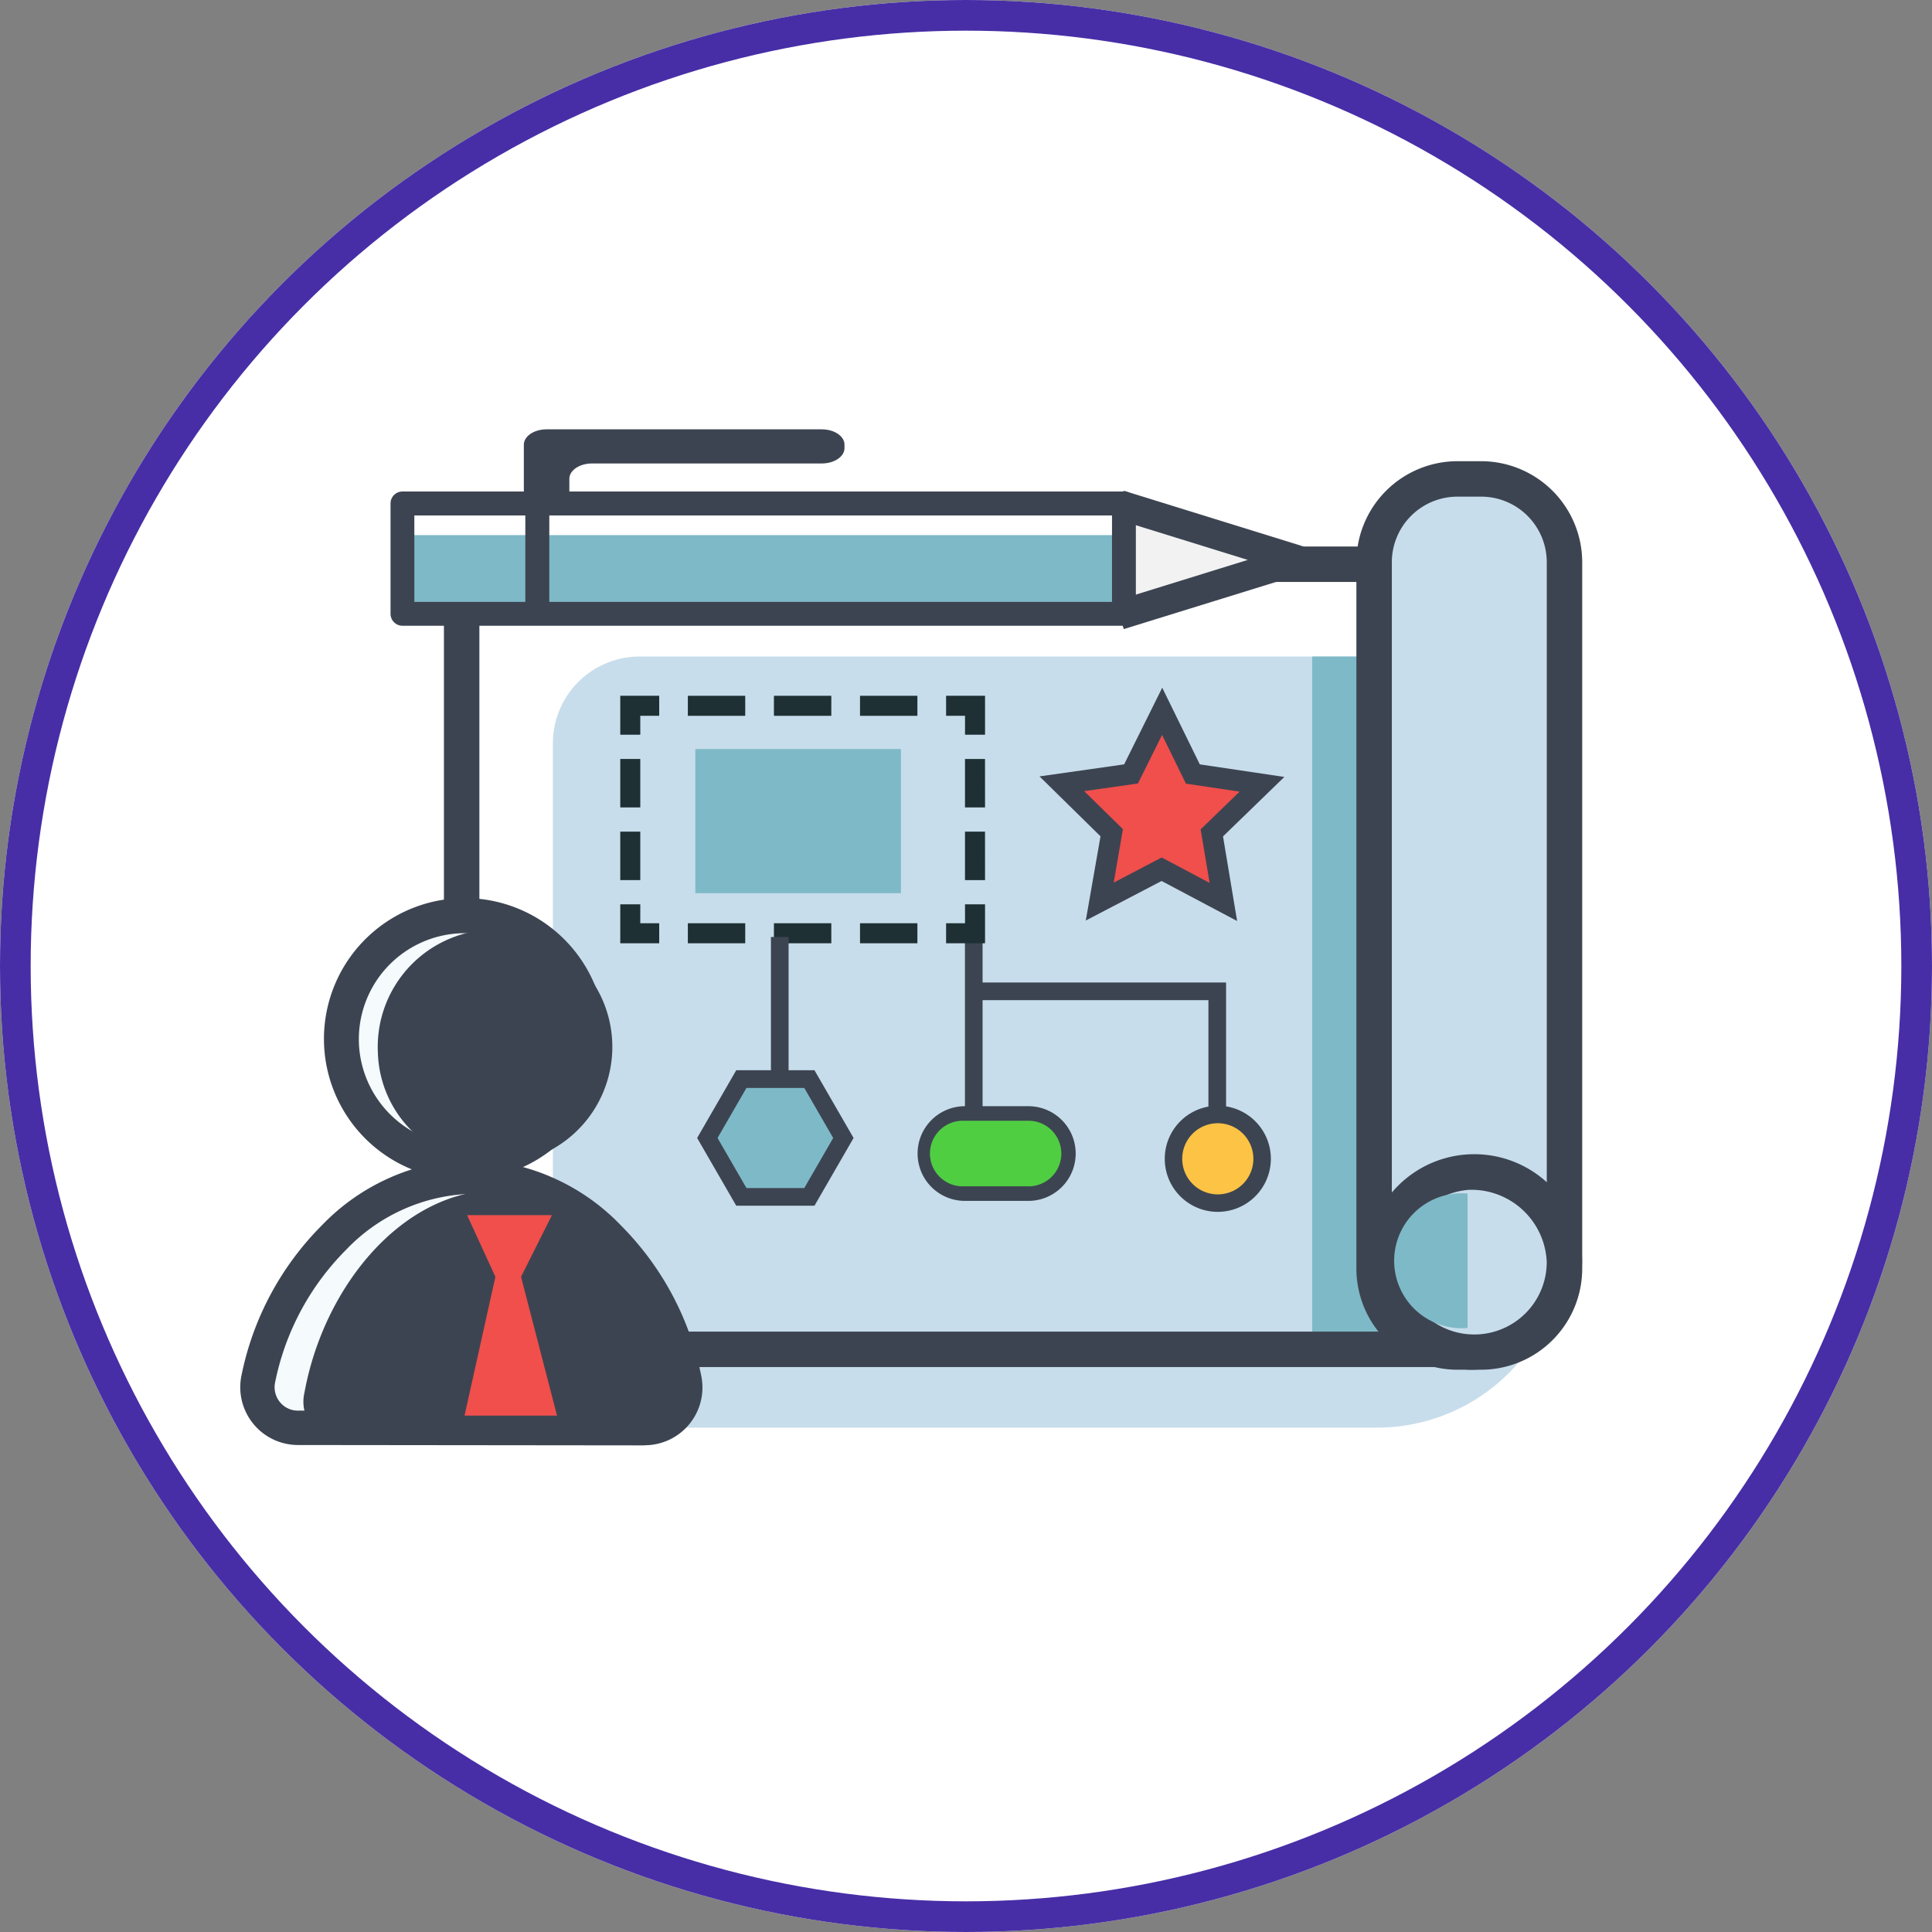 <svg xmlns="http://www.w3.org/2000/svg" xmlns:xlink="http://www.w3.org/1999/xlink" width="63" height="63" viewBox="0 0 63 63">
  <rect x="0" y="0" width="63" height="63" fill="#808080" stroke="none"/>
  <defs>
    <clipPath id="clip-path">
      <rect id="Rectángulo_3836" data-name="Rectángulo 3836" width="43.759" height="33.132" fill="none"/>
    </clipPath>
  </defs>
  <g id="Grupo_17477" data-name="Grupo 17477" transform="translate(-546 -6918)">
    <g id="Grupo_17462" data-name="Grupo 17462">
      <g id="Elipse_956" data-name="Elipse 956" transform="translate(546 6918)" fill="#fff" stroke="#472ea6" stroke-width="1">
        <circle cx="31.5" cy="31.5" r="31.5" stroke="none"/>
        <circle cx="31.5" cy="31.5" r="31" fill="none"/>
      </g>
      <g id="Grupo_12405" data-name="Grupo 12405" transform="translate(553.834 6932)">
        <g id="Grupo_12404" data-name="Grupo 12404" clip-path="url(#clip-path)">
          <path id="Trazado_36572" data-name="Trazado 36572" d="M143.224,109.694H119.175a2.829,2.829,0,0,1-2.829-2.829V87.378a2.829,2.829,0,0,1,2.829-2.829h27.289a2.829,2.829,0,0,1,2.829,2.829v16.245a6.07,6.07,0,0,1-6.071,6.07" transform="translate(-106.151 -77.14)" fill="#c7ddeb"/>
          <rect id="Rectángulo_3830" data-name="Rectángulo 3830" width="5.106" height="22.543" transform="translate(34.955 7.409)" fill="#7eb9c7"/>
          <path id="Trazado_36573" data-name="Trazado 36573" d="M109.826,70.366H75.791V43.609h34.035ZM76.947,69.21H108.67V44.765H76.947Z" transform="translate(-69.149 -39.788)" fill="#3d4451"/>
          <path id="Trazado_36574" data-name="Trazado 36574" d="M425.418,46.92h-.776a2.724,2.724,0,0,1-2.716-2.716V21.166a2.724,2.724,0,0,1,2.716-2.716h.776a2.724,2.724,0,0,1,2.716,2.716V44.2a2.724,2.724,0,0,1-2.716,2.716" transform="translate(-384.953 -16.833)" fill="#c7ddeb"/>
          <path id="Trazado_36575" data-name="Trazado 36575" d="M419.4,41.48h-.776a3.3,3.3,0,0,1-3.294-3.294V15.148a3.3,3.3,0,0,1,3.294-3.294h.776a3.3,3.3,0,0,1,3.294,3.294V38.186A3.3,3.3,0,0,1,419.4,41.48m-.776-28.47a2.14,2.14,0,0,0-2.138,2.138V38.186a2.14,2.14,0,0,0,2.138,2.137h.776a2.14,2.14,0,0,0,2.138-2.137V15.148A2.14,2.14,0,0,0,419.4,13.01Z" transform="translate(-378.934 -10.815)" fill="#3d4451"/>
          <path id="Trazado_36576" data-name="Trazado 36576" d="M427.689,279.335a3.132,3.132,0,1,1-3.125-2.933,3.034,3.034,0,0,1,3.125,2.933" transform="translate(-384.507 -252.181)" fill="#c7ddeb"/>
          <path id="Trazado_36577" data-name="Trazado 36577" d="M418.544,276.827a3.516,3.516,0,1,1,3.7-3.511,3.615,3.615,0,0,1-3.7,3.511m0-5.865a2.362,2.362,0,1,0,2.547,2.354,2.459,2.459,0,0,0-2.547-2.354" transform="translate(-378.488 -246.163)" fill="#3d4451"/>
          <path id="Trazado_36578" data-name="Trazado 36578" d="M432.042,284.343h-.032a2.2,2.2,0,1,0,0,4.388h.032Z" transform="translate(-392.02 -259.425)" fill="#7eb9c7"/>
          <path id="Trazado_36579" data-name="Trazado 36579" d="M41.546,189.128a4.02,4.02,0,1,0-3.8-3.807,4.02,4.02,0,0,0,3.8,3.807" transform="translate(-34.431 -165.225)" fill="#f5fafc"/>
          <path id="Trazado_36580" data-name="Trazado 36580" d="M19.022,286.324a1.324,1.324,0,0,0,1.3-1.585c-.693-3.488-3.536-6.61-6.943-6.614s-6.256,3.113-6.956,6.6a1.324,1.324,0,0,0,1.294,1.588Z" transform="translate(-5.834 -253.753)" fill="#f5fafc"/>
          <path id="Trazado_36581" data-name="Trazado 36581" d="M54.6,193.725a3.825,3.825,0,1,0-3.449-3.619,3.737,3.737,0,0,0,3.449,3.619" transform="translate(-46.663 -169.781)" fill="#3d4451"/>
          <path id="Trazado_36582" data-name="Trazado 36582" d="M35.112,291.318a1.294,1.294,0,0,0,1.177-1.585c-.628-3.488-3.206-6.61-6.3-6.613s-5.674,3.114-6.309,6.6a1.294,1.294,0,0,0,1.173,1.588Z" transform="translate(-21.586 -258.309)" fill="#3d4451"/>
          <path id="Trazado_36583" data-name="Trazado 36583" d="M36.355,184.255q-.116,0-.232-.006h0a4.546,4.546,0,1,1,.233.006m-.179-1.042a3.5,3.5,0,1,0-3.312-3.315,3.511,3.511,0,0,0,3.312,3.315Z" transform="translate(-29.034 -159.828)" fill="#3d4451"/>
          <path id="Trazado_36584" data-name="Trazado 36584" d="M13.625,281.444h0l-11.307-.012a1.842,1.842,0,0,1-1.8-2.209,9.578,9.578,0,0,1,2.606-4.875,6.945,6.945,0,0,1,4.852-2.141h.006a6.944,6.944,0,0,1,4.854,2.151,9.578,9.578,0,0,1,2.6,4.88,1.842,1.842,0,0,1-1.8,2.2m0-1.037h0a.8.8,0,0,0,.619-.292.808.808,0,0,0,.168-.673,8.529,8.529,0,0,0-2.311-4.347,5.918,5.918,0,0,0-4.124-1.849H7.973a5.918,5.918,0,0,0-4.122,1.841,8.531,8.531,0,0,0-2.32,4.342.809.809,0,0,0,.167.674.8.8,0,0,0,.619.294Z" transform="translate(-0.436 -248.354)" fill="#3d4451"/>
          <path id="Trazado_36585" data-name="Trazado 36585" d="M35.918,183.862q-.117,0-.235-.006h0a4.591,4.591,0,1,1,.235.006m-.177-1.125a3.459,3.459,0,1,0-3.272-3.276,3.469,3.469,0,0,0,3.272,3.276Z" transform="translate(-28.597 -159.394)" fill="#3d4451"/>
          <path id="Trazado_36586" data-name="Trazado 36586" d="M13.189,281.05h0L1.88,281.038A1.884,1.884,0,0,1,.038,278.78a9.619,9.619,0,0,1,2.618-4.9,6.986,6.986,0,0,1,4.881-2.153h.006a6.986,6.986,0,0,1,4.884,2.164,9.619,9.619,0,0,1,2.608,4.9,1.884,1.884,0,0,1-1.845,2.255m0-1.121h0a.756.756,0,0,0,.586-.277.766.766,0,0,0,.159-.639,8.485,8.485,0,0,0-2.3-4.326,5.876,5.876,0,0,0-4.094-1.837h0a5.877,5.877,0,0,0-4.092,1.829A8.488,8.488,0,0,0,1.136,279a.766.766,0,0,0,.158.639.756.756,0,0,0,.587.278Z" transform="translate(0 -247.918)" fill="#3d4451"/>
          <path id="Trazado_36587" data-name="Trazado 36587" d="M83.466,298.954l1.006-4.525-.922-2.011h2.765l-1.006,2.011,1.173,4.525Z" transform="translate(-76.152 -266.793)" fill="#f04f4c"/>
          <rect id="Rectángulo_3831" data-name="Rectángulo 3831" width="0.576" height="5.879" transform="translate(23.631 16.437)" fill="#3d4451"/>
          <path id="Trazado_36588" data-name="Trazado 36588" d="M282.83,210.47h-.576v-4.06H274.76v-.576h8.07Z" transform="translate(-250.683 -187.796)" fill="#3d4451"/>
          <path id="Trazado_36589" data-name="Trazado 36589" d="M347.218,256.4a1.445,1.445,0,1,1,1.445,1.445,1.445,1.445,0,0,1-1.445-1.445" transform="translate(-316.791 -232.612)" fill="#fdc345"/>
          <path id="Trazado_36590" data-name="Trazado 36590" d="M345.7,255.161a1.73,1.73,0,1,1,1.73-1.73,1.732,1.732,0,0,1-1.73,1.73m0-2.89a1.16,1.16,0,1,0,1.16,1.16,1.161,1.161,0,0,0-1.16-1.16" transform="translate(-313.823 -229.644)" fill="#3d4451"/>
          <path id="Trazado_36591" data-name="Trazado 36591" d="M177.2,241.778h-2.218l-1.109,1.921,1.109,1.921H177.2l1.109-1.921Z" transform="translate(-158.64 -220.591)" fill="#7eb9c7"/>
          <path id="Trazado_36592" data-name="Trazado 36592" d="M173.9,242.908h-2.551l-1.275-2.209,1.275-2.209H173.9l1.275,2.209Zm-2.218-.576h1.885l.943-1.633-.943-1.632h-1.885l-.943,1.632Z" transform="translate(-155.175 -217.591)" fill="#3d4451"/>
          <path id="Trazado_36593" data-name="Trazado 36593" d="M263.933,178.024h-1.27v-.653h.617v-.617h.653Z" transform="translate(-239.646 -161.265)" fill="#1e3033"/>
          <path id="Trazado_36594" data-name="Trazado 36594" d="M174.062,184.444h-1.871v-.653h1.871Zm-2.807,0h-1.871v-.653h1.871Zm-2.807,0h-1.871v-.653h1.871Z" transform="translate(-151.981 -167.685)" fill="#1e3033"/>
          <path id="Trazado_36595" data-name="Trazado 36595" d="M142.683,178.024h-1.27v-1.27h.653v.617h.617Z" transform="translate(-129.021 -161.265)" fill="#1e3033"/>
          <path id="Trazado_36596" data-name="Trazado 36596" d="M142.066,126.609h-.653v-1.58h.653Zm0-2.37h-.653v-1.58h.653Z" transform="translate(-129.021 -111.91)" fill="#1e3033"/>
          <path id="Trazado_36597" data-name="Trazado 36597" d="M142.066,100.423h-.653v-1.27h1.27v.653h-.617Z" transform="translate(-129.021 -90.465)" fill="#1e3033"/>
          <path id="Trazado_36598" data-name="Trazado 36598" d="M174.062,99.807h-1.871v-.653h1.871Zm-2.807,0h-1.871v-.653h1.871Zm-2.807,0h-1.871v-.653h1.871Z" transform="translate(-151.981 -90.465)" fill="#1e3033"/>
          <path id="Trazado_36599" data-name="Trazado 36599" d="M263.933,100.423h-.653v-.617h-.617v-.653h1.27Z" transform="translate(-239.646 -90.465)" fill="#1e3033"/>
          <path id="Trazado_36600" data-name="Trazado 36600" d="M270.354,126.609H269.7v-1.58h.653Zm0-2.37H269.7v-1.58h.653Z" transform="translate(-246.067 -111.91)" fill="#1e3033"/>
          <path id="Trazado_36601" data-name="Trazado 36601" d="M257.715,257.2h-2.146a1.306,1.306,0,1,1,0-2.612h2.146a1.306,1.306,0,1,1,0,2.612" transform="translate(-231.982 -232.279)" fill="#50ce42"/>
          <path id="Trazado_36602" data-name="Trazado 36602" d="M255.241,254.965H253.1a1.544,1.544,0,0,1,0-3.087h2.146a1.544,1.544,0,0,1,0,3.087m-2.146-2.612a1.069,1.069,0,1,0,0,2.137h2.146a1.069,1.069,0,0,0,0-2.137Z" transform="translate(-229.508 -229.806)" fill="#3d4451"/>
          <rect id="Rectángulo_3832" data-name="Rectángulo 3832" width="0.576" height="4.633" transform="translate(17.305 16.554)" fill="#3d4451"/>
          <path id="Trazado_36603" data-name="Trazado 36603" d="M309,104.963l1,2.047,2.254.335-1.637,1.585.378,2.247-2.013-1.067-2.02,1.053.393-2.244-1.626-1.6,2.256-.32Z" transform="translate(-278.942 -95.765)" fill="#f04f4c"/>
          <path id="Trazado_36604" data-name="Trazado 36604" d="M303.864,103.816l-2.463-1.305-2.472,1.289.48-2.746L297.42,99.1l2.76-.392,1.242-2.5,1.225,2.5,2.757.41-2,1.939Zm-2.46-2.072,1.563.829-.293-1.745,1.271-1.231-1.75-.26-.778-1.589-.788,1.584-1.752.249,1.263,1.239-.3,1.743Z" transform="translate(-271.357 -87.783)" fill="#3d4451"/>
          <rect id="Rectángulo_3833" data-name="Rectángulo 3833" width="6.704" height="4.7" transform="translate(14.84 10.425)" fill="#7eb9c7"/>
          <path id="Trazado_36605" data-name="Trazado 36605" d="M327.15,28.073l5.805,1.8-5.805,1.8" transform="translate(-298.482 -25.613)" fill="#f2f2f2"/>
          <path id="Trazado_36606" data-name="Trazado 36606" d="M325.817,27.365l-.283-.915,4.329-1.341-4.329-1.341.283-.915,5.805,1.8a.479.479,0,0,1,0,.915Z" transform="translate(-297.007 -20.851)" fill="#3d4451"/>
          <rect id="Rectángulo_3834" data-name="Rectángulo 3834" width="23.546" height="2.75" transform="translate(5.269 3.449)" fill="#7eb9c7"/>
          <path id="Trazado_36607" data-name="Trazado 36607" d="M79.839,27.565H56.313a.389.389,0,0,1-.389-.389v-3.6a.389.389,0,0,1,.389-.389H79.839a.389.389,0,0,1,.389.389v3.6a.389.389,0,0,1-.389.389M56.7,26.788H79.45V23.969H56.7Z" transform="translate(-51.023 -21.16)" fill="#3d4451"/>
          <path id="Trazado_36608" data-name="Trazado 36608" d="M105.529,2.683V.5c0-.276.332-.5.741-.5h8.974c.409,0,.741.223.741.5V.613c0,.276-.332.5-.741.5h-7.49c-.409,0-.741.223-.741.5V2.683" transform="translate(-96.281)" fill="#3d4451"/>
          <rect id="Rectángulo_3835" data-name="Rectángulo 3835" width="0.782" height="3.9" transform="translate(9.296 2.299)" fill="#3d4451"/>
        </g>
      </g>
    </g>
  </g>
</svg>
